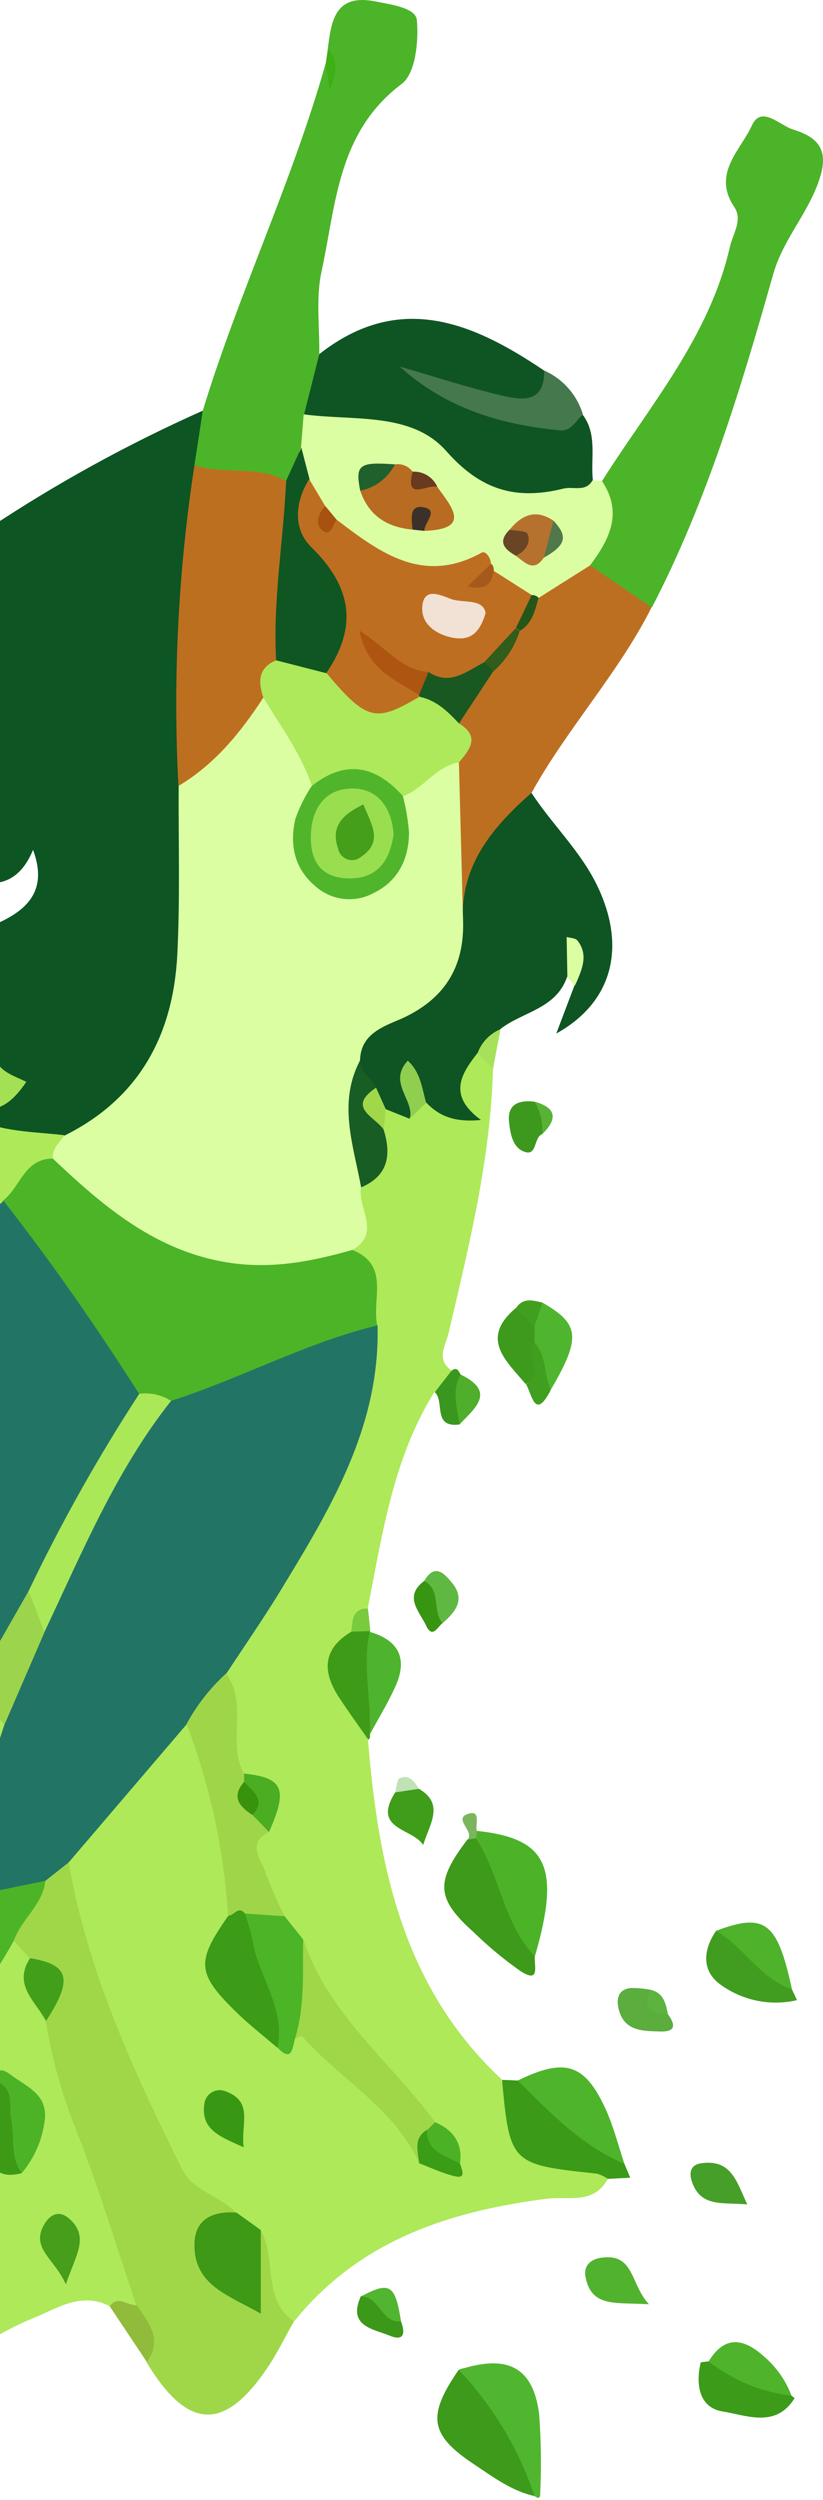 <svg width="187" height="568" viewBox="0 0 187 568" fill="none" xmlns="http://www.w3.org/2000/svg">
<path d="M138.115 495.068C134.874 500.985 129.258 498.95 124.189 499.591C102.029 502.417 81.584 509.107 66.867 527.423C56.955 524.615 60.139 515.325 57.652 508.862C56.07 506.731 54.02 504.99 51.66 503.774C41.842 499.233 36.849 490.584 32.91 481.162C25.184 462.751 15.951 444.812 14.066 424.461C20.398 410.686 30.856 400.378 42.2 390.787C43.481 390.957 44.914 391.39 45.253 392.671C49.022 406.597 54.863 420.127 53.695 435.051C47.118 447.884 47.118 447.884 62.947 462.582C63.655 462.854 64.424 462.924 65.17 462.785C65.915 462.645 66.607 462.301 67.168 461.79C68.318 461.206 69.882 460.584 70.692 461.508C78.964 471.137 91.024 477.204 96.734 489.208C98.618 489.924 99.843 493.184 102.387 490.282C101.765 487.022 99.41 484.987 97.262 482.745C86.144 469.968 73.066 458.625 67.112 442.004C65.774 439.743 64.059 437.764 62.759 435.484C60.309 428.738 53.243 422.784 58.99 414.568C62.759 408.67 59.913 405.674 54.279 403.902C49.285 396.685 52.263 388.149 50.303 380.423C49.964 375.919 53.035 372.885 55.259 369.625C64.813 355.323 73.877 340.813 79.492 324.4C82.237 317.099 83.468 309.316 83.11 301.524C83.412 295.626 83.11 289.841 79.511 284.791C80.736 279.722 79.944 274.483 80.868 269.377C83.918 265.764 85.499 261.136 85.296 256.412C85.407 255.13 85.8 253.888 86.445 252.775C87.877 250.891 90.026 251.136 92.099 250.891C94.171 250.646 95.867 249.289 97.921 249.779C99.975 250.269 101.388 251.173 103.574 251.663C102.708 246.481 102.896 241.657 107.946 238.586C111.357 237.964 110.603 241.431 112.016 242.769C111.489 263.271 106.57 283.038 101.935 302.862C101.238 305.783 99.033 308.76 102.519 311.36C102.621 311.93 102.602 312.515 102.463 313.077C102.324 313.638 102.069 314.165 101.714 314.621C101.358 315.078 100.911 315.455 100.4 315.728C99.89 316 99.328 316.162 98.75 316.203C89.328 331.278 86.916 348.426 83.581 365.329C81.527 367.006 82.036 369.833 80.66 371.83C78.743 373.65 77.589 376.131 77.435 378.77C77.281 381.409 78.138 384.008 79.831 386.038C81.517 388.89 82.786 391.967 83.6 395.178C85.937 423.99 91.571 451.502 113.957 472.437C116.501 485.175 124.189 491.903 137.229 492.581C138.115 492.769 138.416 494.032 138.115 495.068Z" fill="#AEE959"/>
<path d="M-4.948 231.198C-10.808 223.133 -15.821 227.43 -21.38 232.442C-24.997 225.508 -22.435 220.514 -16.311 217.122C-10.846 214.107 -5.004 211.978 0.649 209.208C6.867 206.098 10.674 201.67 7.508 193.096C4.38 200.634 -0.689 201.859 -7.831 199.88C-20.532 196.375 -22.133 197.148 -32.007 206.212C-34.646 201.011 -31.631 197.675 -27.937 195.339C-19.797 190.194 -18.402 182.713 -19.533 174.083C-19.78 171.276 -20.24 168.491 -20.908 165.754C-26.844 145.572 -19.024 131.025 -2.442 119.982C12.94 109.76 29.152 100.847 46.025 93.337C49.586 97.615 46.873 102.062 46.42 106.528C43.142 130.196 43.179 154.033 43.104 177.87C43.104 190.628 43.669 203.441 42.915 216.161C41.747 235.721 34.549 251.87 14.951 259.86C7.626 261.155 0.082 259.619 -6.154 255.563C-6.428 255.332 -6.648 255.043 -6.798 254.718C-6.949 254.392 -7.028 254.038 -7.028 253.679C-7.028 253.32 -6.949 252.966 -6.798 252.64C-6.648 252.315 -6.428 252.026 -6.154 251.795C-3.704 249.91 -0.369 249.571 2.401 246.518C0.894 244.954 -1.593 243.729 -2.46 241.336C-4.264 238.274 -5.129 234.748 -4.948 231.198Z" fill="#0D5523"/>
<path d="M24.921 524.013C18.383 520.602 12.955 524.559 7.34 526.802C-4.23 531.437 -13.501 540.444 -25.618 544.025C-27.128 543.642 -28.483 542.8 -29.495 541.616C-30.507 540.431 -31.128 538.962 -31.271 537.411C-33.928 522.486 -37.659 507.713 -38.281 492.468C-36.849 486.061 -32.175 481.614 -27.954 477.28C-18.195 467.304 -9.458 456.377 -1.875 444.662C-0.852 442.722 0.748 441.148 2.704 440.158C3.866 440.081 5.017 440.417 5.955 441.107C6.893 441.796 7.557 442.795 7.83 443.927C7.359 449.787 10.129 454.686 12.579 459.699C15.82 475.98 22.811 491.055 27.955 506.714C29.67 511.971 32.798 516.909 32.025 522.807C30.179 526.067 27.371 524.031 24.921 524.013Z" fill="#AEE95A"/>
<path d="M3.137 440.949C-7.359 460.037 -23.245 474.867 -36.982 491.356C-39.036 497.876 -45.028 501.155 -49.042 506.073C-54.695 510.426 -57.465 517.831 -64.739 520.319C-68.15 528.704 -71.428 537.127 -74.99 545.456C-77.816 552.014 -91.949 559.815 -98.921 559.043C-101.955 558.722 -102.087 556.518 -102.426 554.388C-103.576 547.02 -102.916 540.538 -97.338 534.414C-88.256 524.445 -76.328 517.454 -68.413 506.374C-65.794 493.937 -56.504 484.949 -51.454 473.737C-46.686 465.804 -42.861 457.38 -38.489 449.24C-31.727 436.982 -23.39 425.661 -13.691 415.566C-11.26 412.928 -8.961 408.537 -3.873 411.138C-2.14 416.339 -4.137 421.238 -5.117 426.213C-7.548 428.286 -9.545 430.528 -7.812 434.033C-7.583 434.618 -7.167 435.111 -6.628 435.435C-6.089 435.759 -5.459 435.895 -4.834 435.823C-0.35 435.201 -2.705 430.434 -0.444 428.418C2.91 426.42 6.359 424.969 10.278 426.91C12.86 434.108 7.942 437.5 3.137 440.949Z" fill="#4CB427"/>
<path d="M3.136 440.949C4.851 436.05 9.713 432.809 10.316 427.344C10.203 423.575 12.822 423.255 15.611 423.161C19.907 447.978 30.328 470.553 41.389 492.883C43.82 497.782 49.982 498.932 53.657 502.757C44.235 510.389 44.611 514.063 55.39 520.338C58.82 516.419 55.07 510.332 59.253 506.733C62.928 513.215 59.46 522.336 66.791 527.461C64.906 530.721 63.304 534.094 61.269 537.222C51.226 552.599 42.746 552.41 33.286 536.713C33.908 532.153 29.819 528.441 30.969 523.787C26.39 510.276 22.3 496.557 17.043 483.31C13.973 475.55 11.743 467.482 10.391 459.247C11.428 453.914 12.558 448.562 6.754 444.963L3.136 440.949Z" fill="#A0D749"/>
<path d="M44.18 105.642C44.821 101.534 45.443 97.445 46.064 93.337C54.224 66.597 66.415 41.29 74.01 14.363C74.603 14.765 75.043 15.357 75.258 16.041C75.474 16.724 75.452 17.461 75.197 18.131C74.876 16.775 76.101 13.967 74.462 11.272C75.253 4.79 76.064 -1.56 85.391 0.343C88.99 1.059 94.455 1.775 94.719 4.564C95.152 9.388 94.417 16.718 91.27 19.073C76.667 30.041 76.365 46.51 73.049 61.736C71.748 67.747 72.653 74.229 72.54 80.58C74.707 85.479 72.295 90.001 71.522 94.75C71.296 97.197 70.88 99.623 70.278 102.005C69.035 105.227 69.016 109.26 64.625 110.466C57.729 109.505 50.022 111.634 44.18 105.642Z" fill="#4CB428"/>
<path d="M136.814 109.261C147.612 92.17 161.179 76.567 165.834 56.121C166.512 53.144 168.792 49.959 166.87 47.095C161.707 39.426 168.283 34.15 170.827 28.534C172.994 23.785 177.159 28.534 180.249 29.439C184.922 30.927 188.314 33.207 186.505 39.671C184.187 47.924 178.063 53.954 175.689 62.283C168.377 88.137 160.614 113.915 148.158 137.96C141.261 138.073 137.266 133.701 133.761 128.538C135.335 122.213 136.356 115.763 136.814 109.261Z" fill="#4CB428"/>
<path d="M108.529 239.226C104.761 244.013 101.651 248.874 109.283 254.471C103.102 255.074 99.71 253.491 96.827 250.514C94.623 248.629 94.623 248.629 93.059 254.188L87.556 251.984C85.05 251.588 84.145 249.534 83.015 247.687C81.216 245.671 80.171 243.094 80.056 240.395C80.659 234.647 85.05 232.122 89.478 229.861C97.468 225.734 102.669 219.798 102.933 210.471C103.705 200.729 105.382 191.363 113.203 184.391C115.445 182.394 116.971 179.19 120.74 180.113C125.489 187.406 132.046 193.493 135.815 201.482C142.448 215.502 138.981 227.864 126.393 234.836L130.482 224.038C130.181 223.53 130.019 222.952 130.011 222.361C130.02 221.273 130.264 220.199 130.727 219.214C129.804 219.93 129.898 221.344 128.843 221.984C126.356 229.258 118.705 229.88 113.655 233.837C112.373 236.004 111.224 238.36 108.529 239.226Z" fill="#0E5523"/>
<path d="M69.072 94.224C70.24 89.626 71.402 85.034 72.558 80.449C90.723 66.203 107.343 73.194 123.662 84.218C126.508 91.416 121.778 92.547 116.615 92.358C109.831 92.113 103.424 89.814 97.13 87.402C108.606 91.171 119.743 96.824 132.462 94.299C135.797 98.878 134.139 104.23 134.723 109.223C134.723 113.539 131.256 112.992 128.75 113.425C126.244 113.859 122.833 113.086 120.383 114.255C113.185 117.665 108.926 114.858 104.686 108.96C100.07 102.534 92.834 100.084 85.164 98.803C79.662 97.823 73.82 97.879 69.072 94.224Z" fill="#0F5523"/>
<path d="M120.798 180.113C111.829 188.009 104.423 196.733 105.195 209.754C101.257 207.437 101.841 203.423 101.766 199.843C101.578 192.135 101.389 184.409 101.954 176.721C102.727 172.481 104.63 168.392 103.65 163.889C104.8 159.253 108.116 155.823 110.472 151.847C112.563 148.814 114.617 145.742 116.577 142.614C118.33 140.315 119.309 137.545 121.024 135.227C125.226 132.683 128.373 128.123 134.045 128.425L148.046 138.016C140.528 152.959 128.92 165.434 120.798 180.113Z" fill="#BD6F21"/>
<path d="M134.082 128.462L122.361 135.867C121.533 135.914 120.702 135.914 119.874 135.867C116.589 135.246 113.601 133.557 111.375 131.062C110.772 130.535 110.169 129.988 109.491 129.498C96.847 131.383 85.182 129.875 75.742 120.189C74.545 118.921 73.484 117.532 72.576 116.044C71.01 113.955 69.742 111.659 68.807 109.222C69.014 106.697 66.923 104.285 68.392 101.685C68.6 99.198 68.788 96.71 68.995 94.147C80.302 95.674 93.492 93.525 101.407 102.495C109.321 111.465 117.292 113.669 128.052 111.013C130.294 110.466 133.045 111.898 134.647 109.128L136.739 109.241C141.619 116.458 138.51 122.526 134.082 128.462Z" fill="#DBFEA2"/>
<path d="M121.456 567.147C116.198 565.959 111.94 562.737 107.606 559.854C97.581 553.165 97.034 548.887 104.214 538.466C104.817 538.203 105.608 537.92 105.966 538.24C114.427 546.098 121.418 554.766 121.456 567.147Z" fill="#3D9A1B"/>
<path d="M121.533 444.528C121.288 446.507 122.871 450.822 118.273 447.864C114.499 445.215 110.945 442.266 107.645 439.045C99.09 431.376 98.864 427.607 106.194 417.978C106.54 417.686 106.966 417.505 107.416 417.458C107.866 417.411 108.32 417.5 108.719 417.714C116.445 425.006 117.896 435.295 121.533 444.528Z" fill="#3D9A1A"/>
<path d="M138.115 495.068C137.357 494.537 136.517 494.136 135.627 493.88C116.068 491.826 115.842 491.619 114.07 472.568L117.651 472.719C127.336 476.959 134.158 484.892 141.884 491.657L143.203 494.804L138.115 495.068Z" fill="#3B9A17"/>
<path d="M132.462 94.224C130.766 95.467 129.956 97.992 127.28 97.785C113.807 96.504 101.275 92.773 90.836 83.294C98.524 85.518 106.137 88.005 113.901 89.852C118.499 90.945 123.756 91.736 123.662 84.199C125.768 85.132 127.646 86.512 129.165 88.243C130.685 89.974 131.81 92.015 132.462 94.224Z" fill="#45784D"/>
<path d="M121.457 567.146C117.887 556.435 112.001 546.642 104.215 538.466C115.314 534.81 121.174 537.806 122.512 548.585C122.959 554.756 123.028 560.948 122.72 567.127C122.72 567.278 122.399 567.598 122.267 567.56C121.978 567.464 121.704 567.324 121.457 567.146Z" fill="#51B62F"/>
<path d="M141.883 491.658C132.103 487.512 124.923 479.975 117.65 472.72C128.372 467.481 132.876 468.857 137.643 479.278C139.433 483.235 140.488 487.512 141.883 491.658Z" fill="#4EB42C"/>
<path d="M121.533 444.528C114.315 436.991 113.675 426.099 108.135 417.676C107.682 417.243 107.569 416.847 107.758 416.489C107.946 416.131 108.153 415.999 108.323 415.999C124.397 417.676 127.431 424.196 121.533 444.528Z" fill="#4CB328"/>
<path d="M179.948 452.01L181.097 454.46C178.16 455.142 175.111 455.194 172.152 454.613C169.193 454.031 166.391 452.83 163.93 451.087C159.464 448.053 159.615 443.248 162.668 438.763C171.261 439.498 174.784 446.791 179.948 452.01Z" fill="#419D1F"/>
<path d="M83.713 395.31C81.452 392.068 79.115 388.865 76.948 385.549C73.18 379.726 73.349 374.6 79.832 370.737C80.467 370.315 81.208 370.079 81.97 370.055C82.733 370.032 83.487 370.223 84.147 370.605L84.034 370.7C87.916 378.501 86.125 386.302 84.034 394.085C84.097 394.299 84.101 394.526 84.044 394.742C83.988 394.958 83.873 395.154 83.713 395.31Z" fill="#3E9B18"/>
<path d="M179.854 544.344C180.096 544.513 180.329 544.696 180.551 544.89C176.293 551.787 169.584 548.772 164.233 547.924C158.881 547.076 158.033 541.875 159.183 536.882C159.183 536.637 160.351 536.655 160.954 536.542C168.039 537.24 174.013 540.613 179.854 544.344Z" fill="#3C9B19"/>
<path d="M179.947 452.009C172.674 449.541 169.037 442.38 162.686 438.706C173.842 434.522 176.65 436.689 179.947 452.009Z" fill="#4EB22B"/>
<path d="M179.854 544.344C172.984 543.504 166.472 540.814 161.01 536.562C164.779 530.325 169.208 531.436 173.692 535.507C176.454 537.89 178.573 540.929 179.854 544.344Z" fill="#4FB42B"/>
<path d="M83.995 394.159C84.428 386.377 82.318 378.576 83.995 370.774C91.005 372.791 92.682 377.275 89.648 383.607C88.027 387.15 85.917 390.579 83.995 394.159Z" fill="#4FB42D"/>
<path d="M123.247 295.965C131.764 300.845 132.066 303.935 125.131 315.807C121.136 313.414 121.476 308.967 120.081 305.311C119.717 303.999 119.558 302.639 119.61 301.278C119.584 300.124 119.921 298.99 120.574 298.036C121.226 297.083 122.161 296.359 123.247 295.965Z" fill="#50B52E"/>
<path d="M147.443 523.56C139.906 523.07 134.384 524.371 133.047 517.379C132.519 514.647 134.366 513.271 136.702 512.97C144.164 511.99 143.147 518.83 147.443 523.56Z" fill="#51B22E"/>
<path d="M121.456 301.316V305.085C122.963 312.622 122.963 312.622 119.458 314.506C115.087 309.249 108.925 304.237 117.122 297.264C121.192 295.889 119.779 300.242 121.456 301.316Z" fill="#3E9A1C"/>
<path d="M95.188 406.445C101.105 409.875 97.581 414.51 96.149 419.221C93.812 415.339 84.372 415.792 89.799 407.255C91.287 404.975 93.247 405.729 95.188 406.445Z" fill="#3F9D19"/>
<path d="M169.791 500.873C164.251 500.345 159.163 501.627 157.203 495.653C156.657 494.051 156.6 491.884 159.389 491.508C166.154 490.603 167.322 495.559 169.791 500.873Z" fill="#469F28"/>
<path d="M151.757 457.625C153.377 459.868 153.735 461.677 150.099 461.583C146.123 461.469 141.826 461.583 140.564 456.495C140.017 454.252 140.394 452.048 143.258 451.708C144.782 451.683 146.304 451.815 147.8 452.104C148.492 454.322 149.879 456.258 151.757 457.625Z" fill="#5BAD3D"/>
<path d="M31.045 523.748C33.777 527.705 37.056 531.568 33.363 536.675C30.549 532.454 27.735 528.233 24.921 524.012C26.862 521.373 29.01 523.974 31.045 523.748Z" fill="#90BB3B"/>
<path d="M123.228 257.673C121.212 258.427 122.098 262.629 119.29 261.743C116.482 260.858 115.974 257.636 115.672 255.054C115.182 250.833 117.896 249.91 121.457 250.305C123.926 252.303 125.509 254.526 123.228 257.673Z" fill="#3D991E"/>
<path d="M96.395 359.204C98.751 355.115 100.955 357.489 102.689 359.618C105.817 363.387 103.518 366.251 100.56 368.795C96.301 366.873 97.073 362.709 96.395 359.204Z" fill="#5FB841"/>
<path d="M91.12 527.46C92.062 529.948 91.949 532.058 88.614 530.72C84.845 529.156 78.909 528.61 81.981 521.751C87.615 519.49 88.406 525.03 91.12 527.46Z" fill="#3C9819"/>
<path d="M98.788 316.335L102.557 311.492C103.782 310.436 104.215 311.492 104.667 312.34C105.176 316.108 106.062 319.877 104.46 323.646C98.185 324.532 101.106 318.426 98.788 316.335Z" fill="#39961E"/>
<path d="M91.119 527.46C86.596 527.912 86.257 521.656 81.979 521.807C88.575 518.283 89.818 519.056 91.119 527.46Z" fill="#52B530"/>
<path d="M104.441 323.608C103.838 319.839 102.557 316.071 104.648 312.302C112.77 316.24 107.965 319.915 104.441 323.608Z" fill="#4FAE2A"/>
<path d="M119.535 314.525C123.756 312.113 119.29 307.873 121.532 305.103C124.227 308.194 123.605 312.377 125.131 315.863C121.57 322.76 120.929 317.031 119.535 314.525Z" fill="#409F1F"/>
<path d="M96.394 359.204C100.314 361.296 98.147 366.044 100.559 368.796C99.372 369.681 98.26 372.451 96.79 369.304C95.32 366.157 91.627 362.747 96.394 359.204Z" fill="#379511"/>
<path d="M128.919 221.984L128.75 212.882C129.597 213.146 130.747 213.127 131.199 213.692C133.706 216.877 132.311 220.061 130.973 223.227C130.847 223.507 130.703 223.778 130.54 224.037L128.919 221.984Z" fill="#DBFEA2"/>
<path d="M108.53 239.227C108.983 238.021 109.678 236.92 110.572 235.993C111.467 235.066 112.542 234.333 113.731 233.838C113.166 236.871 112.582 239.886 112.017 242.901L108.53 239.227Z" fill="#A7E15B"/>
<path d="M151.757 457.625C148.121 457.456 145.746 456.363 147.8 452.104C150.759 452.764 151.286 455.176 151.757 457.625Z" fill="#5CB43E"/>
<path d="M74.48 11.217C77.551 14.119 75.817 17.416 74.951 20.639C74.649 18.528 74.348 16.418 74.027 14.326L74.48 11.217Z" fill="#3CB014"/>
<path d="M84.146 370.606L79.831 370.738C80.114 368.288 79.944 365.48 83.6 365.461C83.788 367.176 83.977 368.891 84.146 370.606Z" fill="#7ACA3E"/>
<path d="M95.188 406.446L89.799 407.256C90.119 406.145 90.157 404.336 90.835 404.034C92.983 403.092 94.189 404.788 95.188 406.446Z" fill="#C0E2B4"/>
<path d="M121.457 301.317L117.198 297.284C118.763 294.816 120.967 295.4 123.247 295.965C122.682 297.755 122.06 299.526 121.457 301.317Z" fill="#409F1F"/>
<path d="M108.323 415.999C108.327 416.564 108.264 417.127 108.135 417.677L106.251 417.978C107.946 416.094 102.651 413.135 106.59 412.061C109.266 411.307 107.984 414.492 108.323 415.999Z" fill="#7BB55F"/>
<path d="M123.228 257.674C123.386 255.096 122.769 252.53 121.457 250.306C126.451 251.7 126.733 254.226 123.228 257.674Z" fill="#58B236"/>
<path d="M104.272 173.216L105.233 209.773C105.383 220.665 100.183 227.769 90.158 231.915C86.257 233.535 81.961 235.439 81.81 240.847C81.094 247.555 83.242 254.037 83.073 260.765C83.073 263.817 83.977 266.927 82.036 269.734C81.15 274.445 86.728 280.061 80.152 283.98C73.669 290.915 64.756 290.726 56.823 289.972C47.802 289.261 39.051 286.561 31.196 282.069C23.341 277.576 16.578 271.401 11.391 263.987C10.581 260.859 12.126 259.069 14.82 257.938C31.667 249.496 39.317 235.156 40.278 217.028C40.938 204.214 40.523 191.344 40.599 178.493C45.96 170.496 52.6 163.436 60.253 157.595C66.585 163.071 70.832 170.566 72.275 178.813C72.011 181.96 70.127 184.636 69.637 187.726C68.544 194.397 71.653 199.767 77.174 200.728C84.052 201.934 89.347 198.053 90.591 190.986C91.175 187.575 89.347 184.184 90.591 180.773C94.284 176.891 97.224 171.294 104.272 173.216Z" fill="#DBFEA2"/>
<path d="M15.612 423.16L10.317 427.343L-0.028 429.454C-1.479 430.095 -0.028 426.59 -2.402 427.946C-3.853 428.813 -5.945 429.416 -6.699 426.703L-5.059 410.384C-6.944 403.355 -3.175 397.551 -1.14 391.352C2.403 384.398 5.399 377.219 8.282 369.964C15.085 354.889 21.303 339.663 30.65 325.964C32.663 322.45 35.307 319.339 38.451 316.787C51.246 310.569 64.625 305.801 77.891 300.77C80.567 299.771 83.243 299.168 85.787 301.166C86.39 324.569 74.669 343.432 63.174 362.332C59.405 368.419 55.354 374.279 51.434 380.253C50.921 382.724 49.844 385.043 48.289 387.03C46.733 389.017 44.74 390.618 42.465 391.71L15.612 423.16Z" fill="#227465"/>
<path d="M85.729 301.165C69.448 305.085 54.731 313.225 38.864 318.294C36.019 319.67 33.475 318.709 30.969 317.315C19.564 303.511 9.275 288.823 0.197 273.39C2.458 268.057 2.911 260.633 11.993 263.233C23.639 274.257 35.623 284.508 52.413 286.957C61.986 288.352 71.012 286.58 80.057 283.999C88.763 287.504 84.372 295.267 85.729 301.165Z" fill="#4CB427"/>
<path d="M42.389 391.709C44.718 387.416 47.75 383.544 51.358 380.252C56.465 387.168 51.566 395.855 55.41 402.997C55.727 403.238 55.988 403.545 56.177 403.896C56.365 404.247 56.476 404.634 56.503 405.032C56.269 406.186 56.358 407.383 56.761 408.49C57.163 409.597 57.863 410.572 58.783 411.307C59.857 412.833 62.551 413.587 61.082 416.282C55.843 418.92 59.48 422.538 60.347 425.534C61.58 428.923 63.047 432.223 64.737 435.408C62.514 437.462 59.932 437.292 57.2 436.614C55.749 434.862 53.563 435.936 51.811 435.276C50.89 420.361 47.713 405.672 42.389 391.709Z" fill="#9FD649"/>
<path d="M68.939 440.667C74.498 457.626 88.744 468.424 98.845 482.123C98.781 483.255 98.493 484.364 97.997 485.383C97.092 487.418 97.092 489.868 95.227 491.451C89.573 478.92 77.269 472.475 68.638 462.676C68.506 462.507 67.545 463.072 66.98 463.298C64.982 455.572 64.379 447.884 68.939 440.667Z" fill="#9FD749"/>
<path d="M51.886 435.276C53.186 435.276 54.166 432.902 55.655 434.786C62.646 442.814 63.871 452.933 65.623 462.826C65.906 464.409 65.152 465.841 62.985 465.238C59.932 462.619 56.748 460.15 53.865 457.361C44.669 448.392 44.481 445.791 51.886 435.276Z" fill="#3C9B17"/>
<path d="M59.255 506.694V525.689C51.717 521.392 44.18 519.244 44.18 510.086C44.18 504.188 48.344 502.341 53.715 502.718L59.255 506.694Z" fill="#3D9916"/>
<path d="M63.041 465.239C64.925 456.288 58.726 449.184 57.388 440.949C56.938 438.861 56.358 436.803 55.654 434.787L64.68 435.39C66.075 437.162 67.488 438.914 68.882 440.666C68.751 448.204 69.316 455.949 66.998 463.279C66.433 465.578 66.263 468.612 63.041 465.239Z" fill="#4CB427"/>
<path d="M82.055 269.791C80.302 260.181 76.703 250.57 81.829 240.903C81.565 243.843 84.769 244.804 85.447 247.197C82.13 251.098 87.331 253.472 87.199 256.77C88.933 262.404 88.236 267.153 82.055 269.791Z" fill="#185D24"/>
<path d="M55.371 487.889C50.038 485.477 45.535 483.932 46.439 477.958C46.514 477.41 46.716 476.887 47.031 476.431C47.345 475.976 47.762 475.601 48.248 475.336C48.735 475.072 49.277 474.926 49.83 474.91C50.383 474.894 50.932 475.009 51.433 475.245C57.67 477.619 54.655 482.726 55.371 487.889Z" fill="#389813"/>
<path d="M55.466 404.863C55.466 404.235 55.466 403.606 55.466 402.978C64.379 403.92 65.472 406.483 61.119 416.263C59.894 414.982 58.688 413.7 57.464 412.494C57.068 409.837 55.24 407.614 55.466 404.863Z" fill="#4AAD22"/>
<path d="M93.135 254.188C94.19 249.873 88.047 246.048 92.645 240.998C95.585 243.636 95.867 247.273 96.828 250.552L93.135 254.188Z" fill="#90CE50"/>
<path d="M95.227 491.506C95.001 488.811 93.851 485.853 96.96 483.969C99.988 485.907 102.559 488.479 104.498 491.506C104.95 493.108 106.232 495.369 102.727 494.314C100.183 493.635 97.733 492.486 95.227 491.506Z" fill="#3B9C16"/>
<path d="M104.516 491.601C101.256 489.811 96.978 488.944 96.978 484.064L98.863 482.179C102.971 483.969 105.175 486.928 104.516 491.601Z" fill="#4BB125"/>
<path d="M87.198 256.712C85.314 253.754 78.587 251.7 85.446 247.14L87.632 251.983C87.481 253.565 87.349 255.129 87.198 256.712Z" fill="#A1D84A"/>
<path d="M12.031 263.234C5.53 263.234 4.644 269.716 0.725 272.769C-4.317 283.011 -10.452 292.677 -17.573 301.599C-26.26 310.117 -28.879 321.743 -32.422 332.579C-38.075 349.18 -43.106 366.007 -45.782 383.457C-46.503 386.501 -47.981 389.314 -50.078 391.635C-63.853 399.662 -77.835 407.37 -89.838 418.016C-97.376 419.693 -94.436 413.908 -94.173 411.214C-92.588 394.673 -89.143 378.365 -83.903 362.597C-77.044 341.869 -65.907 323.534 -53.395 305.726C-41.843 288.992 -29.049 273.151 -15.123 258.334C-12.749 255.847 -11.072 251.362 -6.116 253.944C0.423 257.279 7.64 257.091 14.613 257.938C13.652 259.597 11.748 260.859 12.031 263.234Z" fill="#AEE95A"/>
<path d="M59.762 158.612C54.637 166.508 48.739 173.687 40.542 178.587C39.264 154.243 40.482 129.832 44.179 105.737C50.962 107.942 58.519 105.605 65.02 109.317C65.954 110.17 66.652 111.249 67.048 112.451C67.444 113.652 67.525 114.935 67.281 116.176C65.133 127.238 66.772 138.6 64.36 149.624C62.947 152.582 62.024 155.899 59.762 158.612Z" fill="#BD6F20"/>
<path d="M-4.797 252.096C-7.397 249.043 -9.772 252.963 -12.335 252.341C-9.715 247.347 -4.1 245.35 -1.028 240.884C0.385 243.673 3.306 244.502 5.982 245.802C3.249 249.854 0.197 252.718 -4.797 252.096Z" fill="#A4E053"/>
<path d="M4.927 493.768C-3.345 495.992 -2.78 487.927 -5.305 484.252C-8.565 479.504 -5.098 475.603 -0.726 472.946C4.532 472.739 3.589 477.242 4.418 480.107C5.405 484.593 5.578 489.221 4.927 493.768Z" fill="#3C9A17"/>
<path d="M4.927 493.768C2.213 489.999 3.382 485.609 2.534 481.557C1.912 478.655 3.401 474.604 -0.726 472.927C-0.575 470.609 -0.236 469.422 2.402 471.4C6.171 474.189 10.995 475.923 10.147 481.934C9.574 486.297 7.763 490.403 4.927 493.768Z" fill="#4DB326"/>
<path d="M6.831 444.925C15.781 446.376 16.648 449.711 10.449 459.208C8.112 454.723 2.855 451.011 6.831 444.925Z" fill="#429F19"/>
<path d="M14.971 519.037C12.295 513.026 6.661 510.727 10.26 505.074C11.635 502.925 13.652 502.285 15.706 504.094C20.454 508.277 17.157 512.385 14.971 519.037Z" fill="#469E1A"/>
<path d="M1.026 391.786C-0.996 397.992 -3.025 404.191 -5.06 410.385C-17.537 422.014 -28.241 435.41 -36.831 450.145C-41.41 451.935 -42.578 448.449 -42.842 445.472C-43.671 436.238 -45.273 426.817 -40.656 417.979L-27.07 405.203C-18.854 398.928 -13.276 390.523 -7.981 381.855C-6.455 379.368 -5.418 376.033 -1.423 376.372C3.683 380.838 0.065 386.623 1.026 391.786Z" fill="#AEE959"/>
<path d="M-6.699 426.702C-4.928 428.719 0.33 422.312 -0.028 429.454C5.342 434.937 -1.197 437.613 -3.552 439.271C-6.435 441.288 -8.678 435.785 -12.069 435.333C-7.962 433.901 -14.538 425.817 -6.699 426.702Z" fill="#4BB427"/>
<path d="M-2.347 376.918C-6.869 383.871 -11.185 390.975 -15.99 397.74C-18.628 401.509 -21.831 405.033 -27.07 405.278L-42.522 405.466C-44.594 404.147 -44.821 401.697 -45.876 399.813C-44.971 395.875 -41.975 392.596 -42.107 388.281C-43.313 377.445 -39.903 367.194 -37.754 356.849C-34.37 340.273 -29.488 324.039 -23.169 308.345C-22.04 305.065 -20.221 302.065 -17.836 299.545C-11.788 290.538 -7.661 280.174 0.819 272.862C11.861 286.976 22.037 301.675 31.666 316.787C31.826 318.184 31.705 319.599 31.31 320.948C30.915 322.298 30.255 323.555 29.367 324.645C21.566 336.686 15.442 349.651 8.206 361.993C4.663 366.893 3.646 373.639 -2.347 376.918Z" fill="#227565"/>
<path d="M62.739 150.038C61.985 136.358 64.397 122.828 65.019 109.223L68.467 101.685C69.089 104.097 69.711 106.528 70.352 108.94C70.672 115.743 71.934 121.735 76.664 127.52C84.202 136.81 82.751 145.497 73.97 153.694C69.504 154.599 65.528 154.146 62.739 150.038Z" fill="#0F5622"/>
<path d="M62.739 150.038L74.234 152.977C80.98 155.992 87.01 162.399 95.433 157.387C99.843 157.858 103.574 159.271 104.29 164.378C109.152 167.336 106.777 170.276 104.29 173.216C99.032 174.064 96.338 179.133 91.627 180.885C84.881 178.435 78.022 176.966 70.899 178.605C68.393 171.275 63.813 165.075 59.856 158.536C58.613 154.975 58.613 151.753 62.739 150.038Z" fill="#ADE95A"/>
<path d="M104.291 164.379C101.784 161.722 99.222 159.159 95.453 158.349L94.435 157.463C94.038 156.389 94.069 155.203 94.522 154.151C94.974 153.099 95.813 152.261 96.866 151.81C101.615 152.055 105.949 149.718 110.641 149.586C111.941 150.152 112.978 150.83 112.111 152.488L104.291 164.379Z" fill="#195821"/>
<path d="M112.111 152.545L110.095 150.548C109.68 145.63 112.601 143.538 116.86 142.596L118.066 143.425C116.945 146.949 114.886 150.102 112.111 152.545Z" fill="#305C1C"/>
<path d="M122.361 135.83C121.57 138.732 120.929 141.71 118.065 143.368C117.835 143.113 117.56 142.902 117.255 142.746C115.898 138.977 116.991 136.396 120.873 135.209C121.151 135.196 121.43 135.245 121.687 135.352C121.944 135.46 122.175 135.623 122.361 135.83Z" fill="#24561A"/>
<path d="M120.797 135.189C119.61 137.733 118.404 140.258 117.179 142.727L110.018 150.472C106.004 152.526 102.217 155.955 97.299 152.639C92.852 154.9 89.761 151.697 85.314 149.134C89.723 152.055 93.096 154.203 95.132 157.821L95.358 158.273C85.276 164.247 83.335 163.757 74.158 152.903C81.357 142.388 79.906 133.305 70.748 124.335C66.546 120.227 66.979 114.16 70.239 108.865C71.445 110.881 72.651 112.878 73.838 114.895C73.631 116.779 73.838 118.437 76.42 118.023C86.294 125.56 96.13 132.966 109.453 125.56C110.282 125.089 111.488 126.634 111.545 128.066C110.885 129.216 111.205 130.742 110.131 131.741C111.3 131.496 111.149 130.026 112.016 129.593L120.797 135.189Z" fill="#BE6E20"/>
<path d="M93.757 120.341C87.991 119.813 83.751 117.194 81.848 111.465C83.111 107.697 86.955 107.301 89.744 105.511C90.5 105.4 91.272 105.495 91.979 105.787C92.686 106.079 93.3 106.556 93.757 107.169C94.794 109.694 97.281 109.92 99.411 110.712C102.802 115.347 107.042 120.247 96.414 120.623C95.943 119.964 96.037 118.626 94.775 118.909C94.417 119.041 94.078 119.832 93.757 120.341Z" fill="#B76C22"/>
<path d="M123.569 126.709C121.213 130.177 119.253 127.746 117.218 126.295C117.105 124.222 121.552 121.075 115.805 120.34C118.575 116.967 121.741 115.591 125.755 118.305C127.658 121.791 125.378 124.184 123.569 126.709Z" fill="#B6712E"/>
<path d="M89.744 105.511C88.961 107.038 87.845 108.369 86.479 109.407C85.112 110.444 83.529 111.16 81.848 111.503C80.68 105.586 81.584 104.908 89.744 105.511Z" fill="#20602D"/>
<path d="M115.805 120.341C117.218 120.642 119.573 120.567 119.875 121.302C120.723 123.525 119.272 125.221 117.237 126.295C114.617 124.806 112.978 123.111 115.805 120.341Z" fill="#694525"/>
<path d="M93.757 120.342C93.511 117.93 92.852 114.425 96.564 115.329C99.636 116.102 96.376 118.778 96.413 120.624L93.757 120.342Z" fill="#3C3129"/>
<path d="M123.567 126.71C124.302 123.921 125.018 121.057 125.753 118.306C129.126 121.886 128.598 123.884 123.567 126.71Z" fill="#51784A"/>
<path d="M112.185 129.594C111.809 133.099 109.792 134.097 106.231 133.212L111.62 128.067C111.822 128.263 111.978 128.502 112.076 128.766C112.174 129.031 112.211 129.313 112.185 129.594Z" fill="#A55A1B"/>
<path d="M76.496 118.098C75.573 119.266 75.196 122.206 73.104 120.397C71.597 119.097 72.256 116.628 73.914 114.97L76.496 118.098Z" fill="#A75211"/>
<path d="M99.41 110.711C97.525 109.637 91.872 114.253 93.757 107.168C94.948 107.108 96.13 107.416 97.141 108.05C98.152 108.683 98.944 109.612 99.41 110.711Z" fill="#683A1F"/>
<path d="M70.806 178.606C78.494 172.501 85.353 173.933 91.534 180.867C92.245 183.571 92.712 186.333 92.929 189.121C92.929 195.113 90.479 200.201 84.882 202.914C82.794 204.048 80.406 204.509 78.046 204.236C75.685 203.963 73.466 202.968 71.692 201.388C66.868 197.337 65.775 191.966 67.094 186.106C68.028 183.467 69.275 180.949 70.806 178.606Z" fill="#50B52B"/>
<path d="M6.491 361.523C13.882 346.043 22.286 331.067 31.648 316.693C34.167 316.36 36.723 316.927 38.865 318.295C26.296 334.199 18.646 352.779 10.072 370.869C4.437 369.456 6.661 365.028 6.491 361.523Z" fill="#ABE858"/>
<path d="M6.492 361.522C7.748 364.65 8.941 367.791 10.072 370.944L1.027 391.86C-3.552 387.696 1.272 381.383 -2.346 376.993C0.606 371.817 3.552 366.66 6.492 361.522Z" fill="#9CD44B"/>
<path d="M55.465 404.863C57.463 407.048 60.572 408.933 57.35 412.4C54.504 410.516 52.413 408.349 55.465 404.863Z" fill="#38920C"/>
<path d="M95.208 157.896C90.007 154.485 83.487 152.374 81.659 143.273C87.671 147.042 91.232 152.299 97.375 152.695C96.64 154.447 95.924 156.162 95.208 157.896Z" fill="#AD5511"/>
<path d="M110.339 139.241C108.888 144.386 106.363 145.554 102.801 144.894C98.712 144.046 95.396 141.484 95.999 137.357C96.602 133.23 100.634 135.472 102.745 136.189C105.42 137.018 109.698 136 110.339 139.241Z" fill="#F2E2D5"/>
<path d="M89.423 189.554C88.575 195.867 85.466 199.73 79.115 199.579C72.765 199.428 70.447 195.49 70.636 189.667C70.824 183.524 74.065 179.152 80.058 179.152C86.05 179.152 89.046 183.807 89.423 189.554Z" fill="#99DE4F"/>
<path d="M82.564 182.77C84.279 187.161 87.238 191.174 82.056 194.679C81.624 195.041 81.105 195.284 80.55 195.382C79.996 195.481 79.425 195.433 78.895 195.242C78.365 195.051 77.894 194.725 77.53 194.296C77.165 193.866 76.919 193.349 76.817 192.795C75.027 187.632 78.004 184.994 82.564 182.77Z" fill="#469F1A"/>
</svg>
